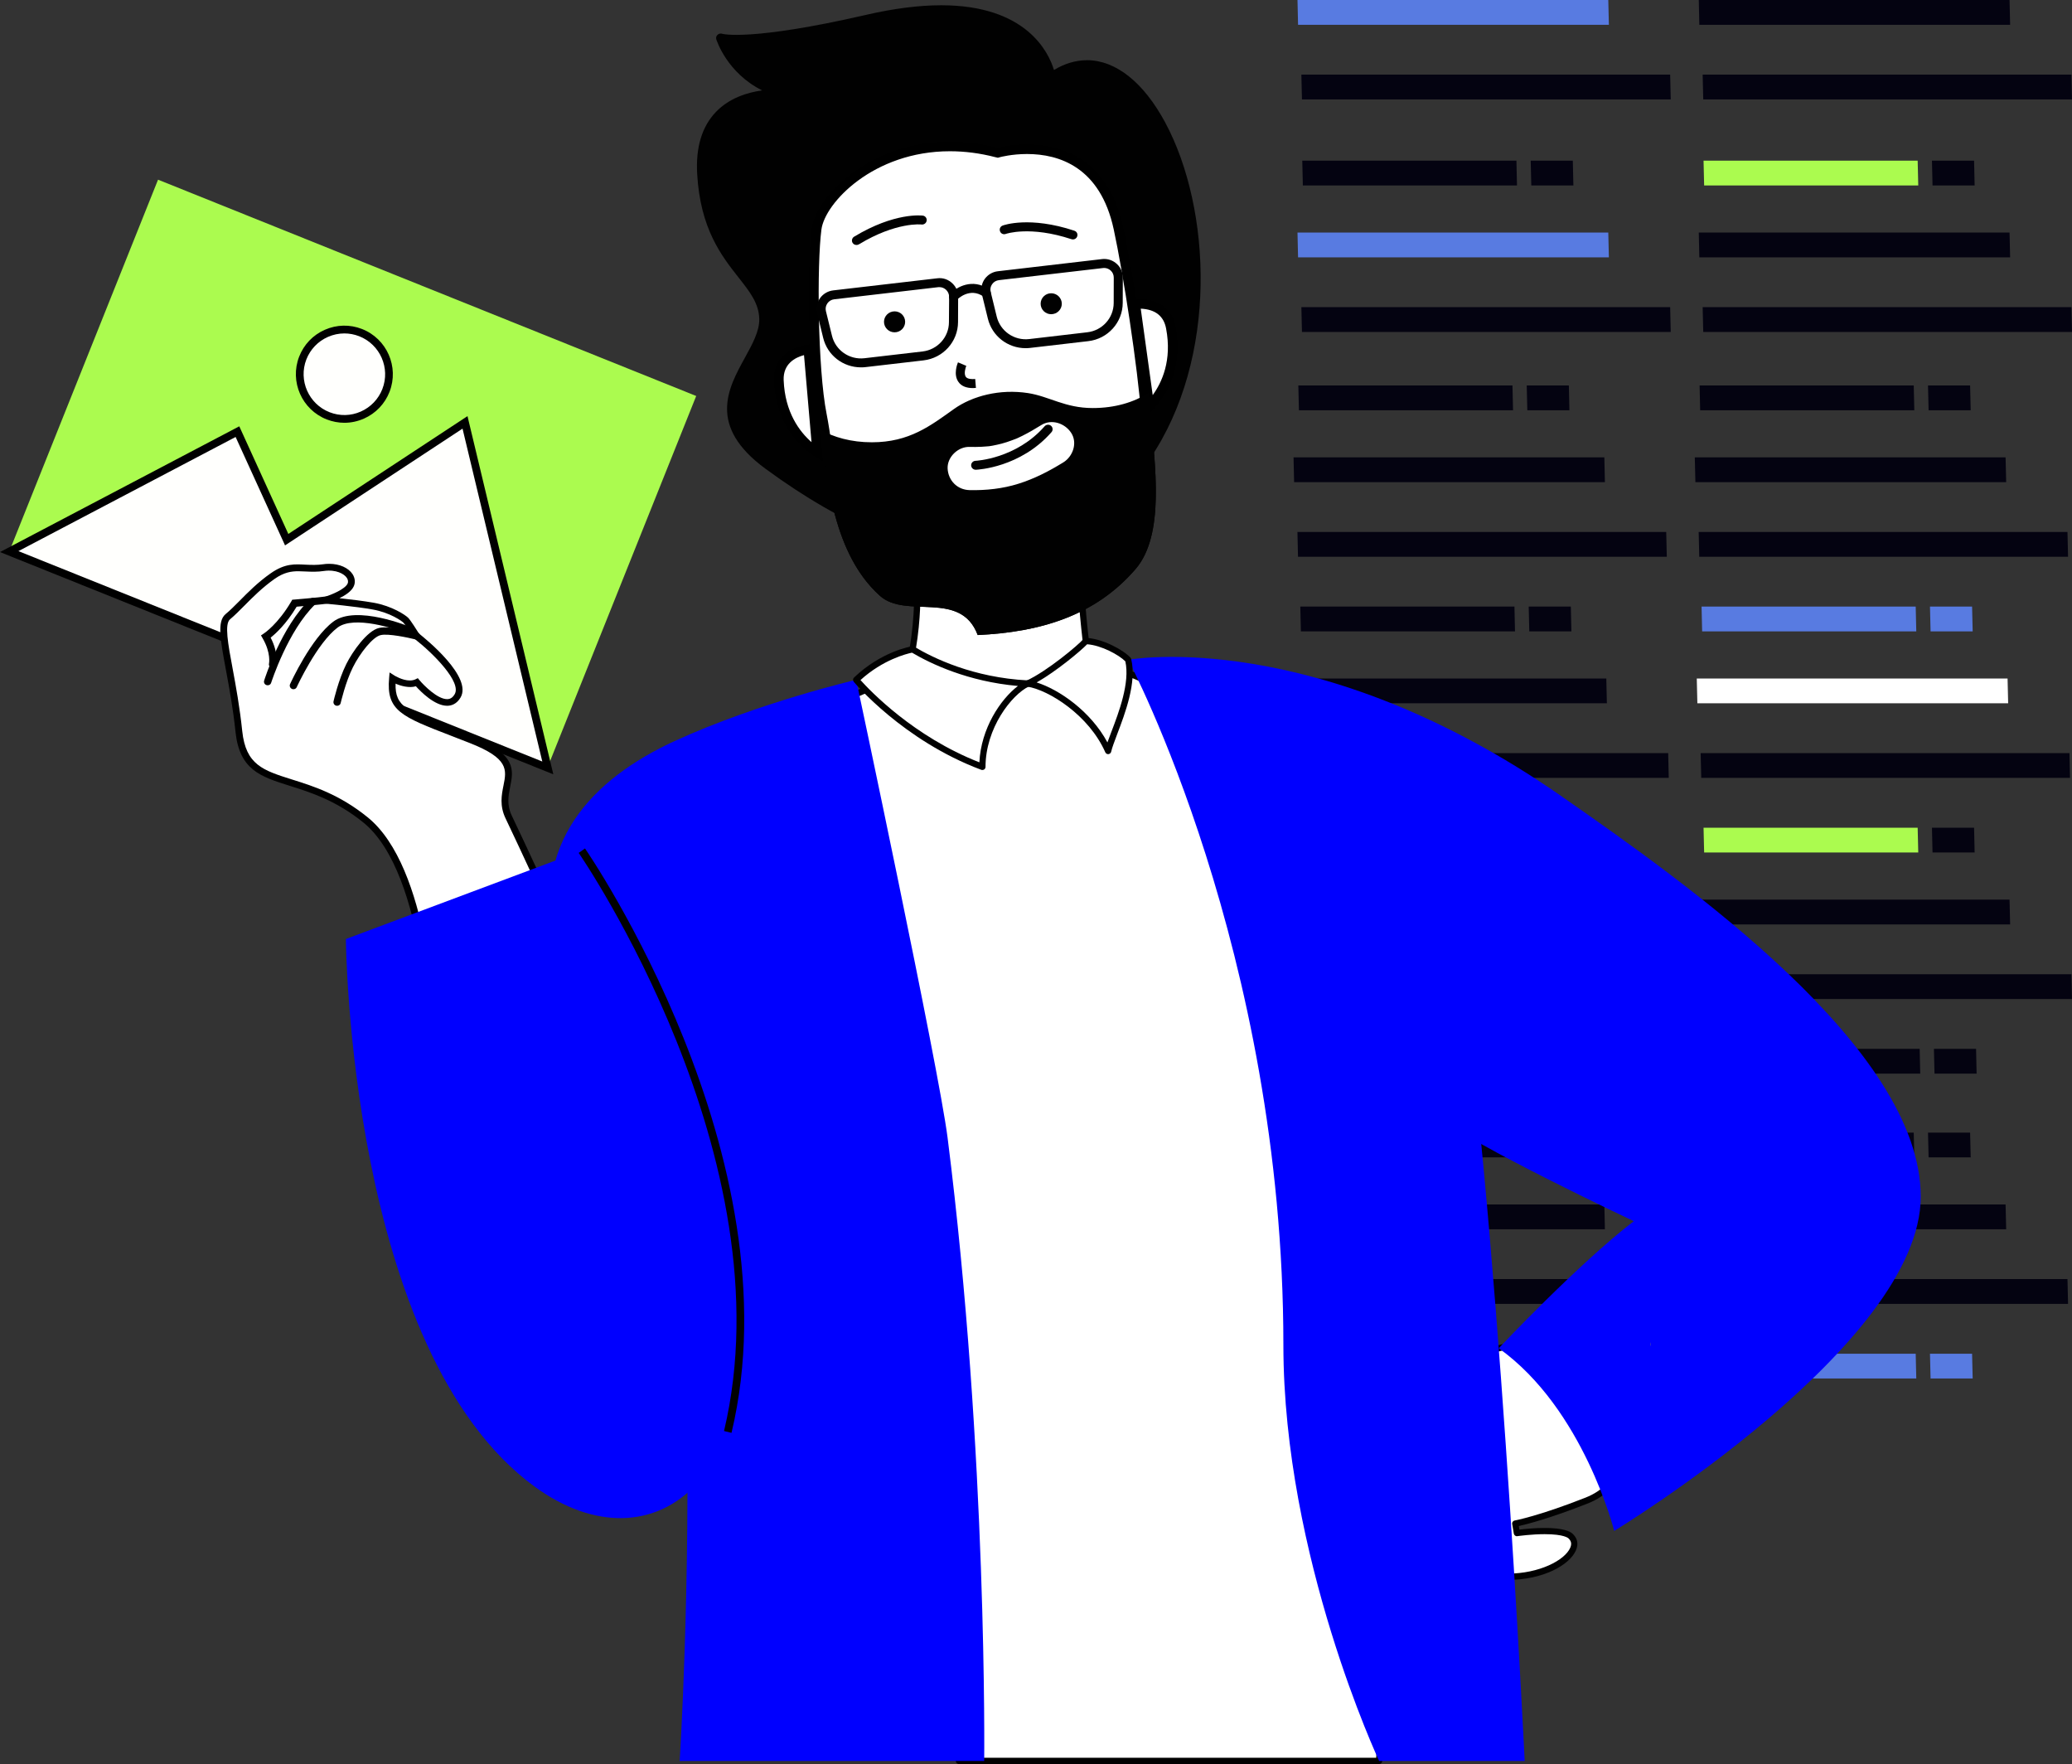 <?xml version="1.0" encoding="UTF-8"?>
<svg id="Capa_2" data-name="Capa 2" xmlns="http://www.w3.org/2000/svg" viewBox="0 0 1016.17 865">
  <rect x="0" y="0" width="1016.17" height="865" fill="#333333" stroke="none"/>
  <defs>
    <style>
      .cls-1 {
        fill: #fff;
      }

      .cls-2 {
        fill: #abfb4f;
      }

      .cls-3 {
        fill: blue;
      }

      .cls-4 {
        fill: #587be1;
      }

      .cls-5 {
        fill: #040311;
      }

      .cls-6 {
        fill: #010101;
      }

      .cls-7 {
        fill: #fffffd;
      }
    </style>
  </defs>
  <g id="Capa_1-2" data-name="Capa 1">
    <g>
      <g>
        <polygon class="cls-5" points="743 675.94 742.73 663.78 637.71 663.78 637.99 675.94 743 675.94"/>
        <polygon class="cls-5" points="817.45 639.35 817.16 627.19 636.3 627.19 636.58 639.35 817.45 639.35"/>
        <polygon class="cls-5" points="787.09 602.77 786.82 590.61 634.39 590.61 634.67 602.77 787.09 602.77"/>
        <polygon class="cls-5" points="770.67 675.94 770.38 663.78 749.72 663.78 750.01 675.94 770.67 675.94"/>
        <polygon class="cls-4" points="939.8 675.94 939.52 663.78 834.5 663.78 834.78 675.94 939.8 675.94"/>
        <polygon class="cls-5" points="1014.24 639.35 1013.95 627.19 833.08 627.19 833.37 639.35 1014.24 639.35"/>
        <polygon class="cls-5" points="983.89 602.77 983.6 590.61 831.18 590.61 831.47 602.77 983.89 602.77"/>
        <polygon class="cls-4" points="967.46 675.94 967.17 663.78 946.52 663.78 946.81 675.94 967.46 675.94"/>
        <polygon class="cls-5" points="742.04 567.52 741.76 555.36 636.74 555.36 637.03 567.52 742.04 567.52"/>
        <polygon class="cls-5" points="769.69 567.52 769.42 555.36 748.75 555.36 749.04 567.52 769.69 567.52"/>
        <polygon class="cls-5" points="938.84 567.52 938.55 555.36 833.54 555.36 833.81 567.52 938.84 567.52"/>
        <polygon class="cls-5" points="966.49 567.52 966.2 555.36 945.55 555.36 945.84 567.52 966.49 567.52"/>
        <polygon class="cls-5" points="744.95 526.45 744.66 514.29 639.65 514.29 639.93 526.45 744.95 526.45"/>
        <polygon class="cls-5" points="819.38 489.87 819.1 477.71 638.23 477.71 638.52 489.87 819.38 489.87"/>
        <polygon class="cls-4" points="789.04 453.28 788.75 441.12 636.33 441.12 636.61 453.28 789.04 453.28"/>
        <polygon class="cls-5" points="772.6 526.45 772.32 514.29 751.67 514.29 751.95 526.45 772.6 526.45"/>
        <polygon class="cls-5" points="941.74 526.45 941.46 514.29 836.44 514.29 836.73 526.45 941.74 526.45"/>
        <polygon class="cls-5" points="1016.17 489.87 1015.9 477.71 835.03 477.71 835.32 489.87 1016.17 489.87"/>
        <polygon class="cls-5" points="985.83 453.28 985.54 441.12 833.13 441.12 833.4 453.28 985.83 453.28"/>
        <polygon class="cls-5" points="969.39 526.45 969.12 514.29 948.45 514.29 948.74 526.45 969.39 526.45"/>
        <polygon class="cls-5" points="743.98 418.02 743.7 405.87 638.67 405.87 638.96 418.02 743.98 418.02"/>
        <polygon class="cls-5" points="818.41 381.44 818.13 369.28 637.26 369.28 637.55 381.44 818.41 381.44"/>
        <polygon class="cls-5" points="788.06 344.86 787.78 332.7 635.36 332.7 635.65 344.86 788.06 344.86"/>
        <polygon class="cls-5" points="771.64 418.02 771.35 405.87 750.7 405.87 750.99 418.02 771.64 418.02"/>
        <polygon class="cls-2" points="940.77 418.02 940.48 405.87 835.47 405.87 835.76 418.02 940.77 418.02"/>
        <polygon class="cls-5" points="1015.2 381.44 1014.93 369.28 834.05 369.28 834.34 381.44 1015.2 381.44"/>
        <polygon class="cls-1" points="984.86 344.86 984.57 332.7 832.15 332.7 832.44 344.86 984.86 344.86"/>
        <polygon class="cls-5" points="968.42 418.02 968.15 405.87 947.49 405.87 947.77 418.02 968.42 418.02"/>
        <polygon class="cls-5" points="743 309.6 742.73 297.44 637.71 297.44 637.99 309.6 743 309.6"/>
        <polygon class="cls-5" points="817.45 273.01 817.16 260.85 636.3 260.85 636.58 273.01 817.45 273.01"/>
        <polygon class="cls-5" points="787.09 236.43 786.82 224.27 634.39 224.27 634.67 236.43 787.09 236.43"/>
        <polygon class="cls-5" points="770.67 309.6 770.38 297.44 749.72 297.44 750.01 309.6 770.67 309.6"/>
        <polygon class="cls-4" points="939.8 309.6 939.52 297.44 834.5 297.44 834.78 309.6 939.8 309.6"/>
        <polygon class="cls-5" points="1014.24 273.01 1013.95 260.85 833.08 260.85 833.37 273.01 1014.24 273.01"/>
        <polygon class="cls-5" points="983.89 236.43 983.6 224.27 831.18 224.27 831.47 236.43 983.89 236.43"/>
        <polygon class="cls-4" points="967.46 309.6 967.17 297.44 946.52 297.44 946.81 309.6 967.46 309.6"/>
        <polygon class="cls-5" points="742.04 201.17 741.76 189.01 636.74 189.01 637.03 201.17 742.04 201.17"/>
        <polygon class="cls-5" points="769.69 201.17 769.42 189.01 748.75 189.01 749.04 201.17 769.69 201.17"/>
        <polygon class="cls-5" points="938.84 201.17 938.55 189.01 833.54 189.01 833.81 201.17 938.84 201.17"/>
        <polygon class="cls-5" points="966.49 201.17 966.2 189.01 945.55 189.01 945.84 201.17 966.49 201.17"/>
        <polygon class="cls-5" points="819.38 48.75 819.1 36.59 638.23 36.59 638.52 48.75 819.38 48.75"/>
        <polygon class="cls-4" points="789.04 12.17 788.75 0 636.33 0 636.61 12.17 789.04 12.17"/>
        <polygon class="cls-5" points="1016.17 48.75 1015.9 36.59 835.03 36.59 835.32 48.75 1016.17 48.75"/>
        <polygon class="cls-5" points="985.83 12.17 985.54 0 833.13 0 833.4 12.17 985.83 12.17"/>
        <polygon class="cls-5" points="819.38 162.78 819.1 150.62 638.23 150.62 638.52 162.78 819.38 162.78"/>
        <polygon class="cls-4" points="789.04 126.2 788.75 114.04 636.33 114.04 636.61 126.2 789.04 126.2"/>
        <polygon class="cls-5" points="1016.17 162.78 1015.9 150.62 835.03 150.62 835.32 162.78 1016.17 162.78"/>
        <polygon class="cls-5" points="985.83 126.2 985.54 114.04 833.13 114.04 833.4 126.2 985.83 126.2"/>
        <polygon class="cls-5" points="743.98 90.94 743.7 78.78 638.67 78.78 638.96 90.94 743.98 90.94"/>
        <polygon class="cls-5" points="771.64 90.94 771.35 78.78 750.7 78.78 750.99 90.94 771.64 90.94"/>
        <polygon class="cls-2" points="940.77 90.94 940.48 78.78 835.47 78.78 835.76 90.94 940.77 90.94"/>
        <polygon class="cls-5" points="968.42 90.94 968.15 78.78 947.49 78.78 947.77 90.94 968.42 90.94"/>
      </g>
      <g>
        <polygon class="cls-2" points="341.44 194.17 268.47 376.46 4.55 270.4 77.51 88.1 341.44 194.17"/>
        <g>
          <polygon class="cls-7" points="140.6 264.63 228.06 207.11 268.67 376.54 4.52 270.47 116.45 211.66 140.6 264.63"/>
          <path d="M271.38,379.68l-3.42-1.37L0,270.7l117.35-61.66,24.06,52.78,87.87-57.78.62,2.63,41.47,173.01ZM9.03,270.24l256.93,103.17-39.12-163.23-87.05,57.25-24.24-53.16-106.52,55.97Z"/>
        </g>
        <g>
          <path class="cls-7" d="M176.83,163.09c11.25,4.38,16.85,17.05,12.47,28.33-4.38,11.27-17.05,16.87-28.32,12.49-11.28-4.39-16.87-17.06-12.5-28.33,4.38-11.28,17.08-16.87,28.35-12.49Z"/>
          <path d="M168.9,207.31c-2.9,0-5.83-.55-8.61-1.63-12.23-4.75-18.32-18.57-13.58-30.79,2.3-5.93,6.77-10.61,12.59-13.18,5.83-2.56,12.29-2.71,18.2-.4h0c12.23,4.76,18.29,18.57,13.55,30.79-2.3,5.93-6.77,10.6-12.58,13.17-3.07,1.35-6.33,2.04-9.58,2.04ZM168.89,163.49c-2.74,0-5.47.57-8.06,1.71-4.88,2.15-8.64,6.08-10.59,11.06-3.97,10.27,1.16,21.88,11.42,25.88,4.97,1.94,10.42,1.83,15.29-.34,4.88-2.16,8.64-6.09,10.58-11.06,3.99-10.27-1.13-21.88-11.39-25.88h0c-2.36-.91-4.8-1.37-7.25-1.37Z"/>
        </g>
      </g>
      <g>
        <g>
          <path class="cls-6" d="M533.05,29.53c-5.44,0-10.87,1.6-16.15,4.79-2.62-8.72-13.57-31.74-55.27-31.74-10.89,0-23.25,1.57-36.79,4.69-56.99,13.1-70.52,9.32-70.6,9.31-.79-.29-1.7-.1-2.31.46-.64.57-.88,1.41-.64,2.23.27.79,5.32,16.45,22.48,25.06-7.19.99-16.09,3.69-22.72,10.62-6.8,7.13-9.9,17.36-9.13,30.39,1.54,26.86,11.92,40.1,20.29,50.73,5.58,7.08,9.99,12.7,10.16,20.39.11,5.91-3.36,12.25-7.08,19-8.2,14.9-18.42,33.44,10.1,54.37,38.71,28.43,74.42,42.84,106.14,42.84s60.8-16.01,82.32-47.58c33.68-49.41,30.34-122.68,7.63-164.98-10.59-19.73-24.24-30.6-38.43-30.6Z"/>
          <g>
            <path class="cls-1" d="M558.25,148.97c-.55,0-1.06.02-1.52.05l6.96,50.25c5.13-5.34,14.39-18.18,10.53-38.59-1.81-9.68-9.69-11.71-15.97-11.71Z"/>
            <path d="M558.24,146.62c-2.48,0-4.18.33-4.18.33l7.89,57.09s20.15-14.48,14.62-43.82c-2.22-11.82-12.44-13.6-18.33-13.6ZM565.32,193.73l-5.87-42.38c7.12.33,11.3,3.6,12.44,9.76,2.96,15.57-2.04,26.37-6.57,32.63Z"/>
          </g>
          <g>
            <path class="cls-1" d="M558.68,332.26c-10.01-4.69-28.5-7.38-50.72-7.38-33.53,0-67.71,6.11-89.15,15.89-38.08,17.41-31.8,52.22-18.4,107.61,4.2,17.36,13.41,37.43,24.06,60.64,21.03,45.72,47.19,102.64,48.67,170.67,1.81,83.25-1.51,159.65-2.84,183.78h206.07c2.11-40.27,4.14-321.36-67.86-467.65-15.16-30.77-35.62-56.89-49.82-63.56Z"/>
            <path class="cls-6" d="M559.32,330.87c-10.17-4.78-28.89-7.54-51.36-7.54-33.76,0-68.16,6.14-89.77,16.04-39.18,17.91-32.87,53.21-19.3,109.35,4.24,17.5,13.46,37.56,24.2,60.95,20.97,45.6,47.05,102.33,48.51,170.03,2.02,92.34-2.34,174.58-2.84,183.67-.02.41.12.82.44,1.13.27.31.68.49,1.09.49h206.07c.82,0,1.49-.65,1.54-1.47,3.09-59.24.71-328.77-68.03-468.4-15.3-31.06-36.09-57.48-50.55-64.25ZM674.93,861.91h-203.02c.79-14.74,4.68-93.89,2.75-182.27-1.49-68.32-27.71-125.38-48.85-171.4-10.6-23.09-19.76-43.03-23.92-60.22-13.22-54.61-19.42-88.94,17.56-105.85,21.25-9.73,55.18-15.74,88.5-15.74,22.04,0,40.27,2.64,50.07,7.22,13.87,6.52,34.05,32.35,49.09,62.84,67.91,137.92,70.75,403.51,67.82,465.42Z"/>
          </g>
          <g>
            <path class="cls-1" d="M381.96,186.48c.79,20.98,12.66,31.39,18.85,35.43l-4.37-50.61c-4.68.72-14.92,3.63-14.48,15.18Z"/>
            <path d="M379.6,186.56c1.11,29.82,23.97,39.55,23.97,39.55l-4.97-57.42s-19.68.75-19,17.87ZM384.33,186.39c-.3-8,5.6-11.09,9.98-12.26l3.68,42.67c-5.83-5.1-13.05-14.59-13.66-30.41Z"/>
          </g>
          <g>
            <path class="cls-1" d="M530.09,277.73l-80.3,10.12c.21,5.44.21,20.18-3.53,37.41,7.24,2.37,32.68,10.26,51.43,10.26,1.96,0,3.83-.08,5.61-.27,10.87-1.16,20.73-5.74,30.07-14.04-.76-5.81-3.79-30.18-3.29-43.47Z"/>
            <path class="cls-6" d="M531.62,277.8c0-.45-.17-.9-.5-1.19-.32-.31-.79-.43-1.23-.4l-80.28,10.12c-.78.11-1.37.78-1.34,1.57.15,4.21.33,19.29-3.53,37.03-.17.78.27,1.55,1.02,1.79,7.41,2.43,33.06,10.33,51.94,10.33,1.99,0,3.94-.11,5.78-.28,11.22-1.19,21.32-5.89,30.9-14.43.4-.33.58-.83.5-1.35-.64-4.88-3.76-29.91-3.25-43.2ZM531.73,320.58c-8.9,7.74-18.24,12.03-28.58,13.12-17.54,1.7-45.52-6.42-55.12-9.48,3.33-15.89,3.44-29.53,3.35-35.01l77.12-9.73c-.18,12.93,2.28,33.67,3.22,41.1Z"/>
          </g>
          <g>
            <path class="cls-1" d="M562.08,204.03c-1.78-24.5-8.88-70.44-13.56-92.11-6.95-32.03-28.2-38.75-44.83-38.75-7.86,0-13.66,1.58-13.7,1.6l-.62.17-.62-.15c-7.7-1.97-15.39-2.98-22.86-2.98-38.89,0-63.6,26.74-65.37,40.45-2.3,17.24-1.86,68.77,2.56,91.14.94,4.75,1.73,10.09,2.57,15.86,3.47,23.84,7.82,53.49,27.47,71.11,4.76,4.27,11.91,4.55,19.47,4.83,10.66.37,22.72.82,28.5,13.76,33.58-1.85,57.09-11.85,73.99-31.41,12.15-14.08,9.75-41.63,7.85-63.77-.32-3.41-.59-6.67-.82-9.75Z"/>
            <path d="M550.85,111.42c-7.5-34.61-31.47-40.61-47.16-40.61-8.35,0-14.36,1.71-14.36,1.71-8.26-2.11-16.08-3.06-23.45-3.06-39.88,0-65.76,27.34-67.75,42.51-2.36,17.98-1.83,69.47,2.63,91.89,4.79,24.28,5.6,65.71,30.77,88.28,12.94,11.63,39.59-3.07,47.97,19.25,30.52-1.43,57.52-9.32,77.36-32.3,14.74-17.05,9.32-51.55,7.62-75.23-1.72-23.69-8.69-69.62-13.63-92.44ZM553.25,276.03c-16.17,18.73-38.71,28.46-70.72,30.48-6.6-12.81-19.44-13.29-29.88-13.66-7.12-.27-13.85-.52-17.98-4.22-19-17.05-23.27-46.26-26.71-69.71-.8-5.74-1.63-11.16-2.57-15.97-4.4-22.15-4.79-73.28-2.54-90.4,1.69-13.03,25.49-38.39,63.02-38.39,7.27,0,14.75.95,22.26,2.9l1.25.29,1.22-.33c.08-.01,5.58-1.5,13.08-1.5,15.76,0,35.92,6.39,42.51,36.88,4.68,21.65,11.77,67.4,13.55,91.8.21,3.08.49,6.36.79,9.76,1.89,21.7,4.24,48.74-7.28,62.07Z"/>
          </g>
          <path class="cls-6" d="M563.35,192.68c-7.39,4.61-16.52,7.4-27.5,7.4-13.53,0-21.22-5.7-31.65-7.33-13.9-2.14-27.36,1.4-36.39,7.83-11.44,8.15-21.83,16.29-40.21,16.29-10.1,0-18.64-2.4-25.7-6.34,3.95,24.63,6.65,60.99,29.63,81.61,12.94,11.63,39.59-3.07,47.97,19.25,30.52-1.43,57.52-9.32,77.38-32.3,14.72-17.05,9.31-51.55,7.6-75.23-.23-3.06-.62-6.88-1.13-11.18ZM521.51,226.7c-6.93,4.3-14.2,8.05-22.02,10.49-7.7,2.44-16,3.32-24.03,3.13-6.01-.15-10.43-4.74-10.72-10.59-.24-5.63,5.11-10.74,10.72-10.6,1.93.05,3.86.05,5.83-.05.85-.03,1.72-.08,2.58-.18.21-.01.82-.08,1.29-.11.56-.09,1.26-.21,1.51-.24.81-.18,1.61-.33,2.42-.5,1.6-.36,3.16-.77,4.71-1.28,1.54-.48,3.03-1.1,4.5-1.63.24-.11.49-.21.73-.31.73-.34,1.51-.72,2.3-1.1,3.21-1.6,6.3-3.4,9.35-5.31,5.08-3.14,11.59-.88,14.65,3.81,3.21,4.9.9,11.55-3.82,14.48Z"/>
          <path class="cls-6" d="M512.32,209.01c-14.02,16-33.7,16.94-33.91,16.94-1.2.05-2.19,1.07-2.13,2.28.06,1.19,1.06,2.11,2.25,2.11h.06c.88-.04,21.83-1.03,37.11-18.45.8-.91.68-2.33-.23-3.1-.93-.8-2.33-.69-3.15.22Z"/>
          <g>
            <path class="cls-6" d="M459.64,136.46l-51.02,5.93c-2.61.31-4.97,1.71-6.46,3.82-1.51,2.14-2.01,4.81-1.4,7.35l2.95,12.11c2.08,8.53,9.72,14.46,18.55,14.46.76,0,1.52-.03,2.25-.12l28.47-3.31c9.58-1.14,16.82-9.17,16.87-18.74l.05-12.43c0-2.45-.94-4.74-2.69-6.46-1.98-1.98-4.68-2.97-7.56-2.61ZM465.39,157.97c0,7.32-5.58,13.51-12.93,14.37l-28.49,3.31c-7.4.88-14.22-3.91-15.94-11.01l-2.98-12.11c-.33-1.32-.04-2.67.73-3.79.79-1.13,1.98-1.83,3.33-1.98l51.04-5.95c.18-.02.36-.02.56-.02,1.25,0,2.43.49,3.35,1.38.9.9,1.42,2.08,1.42,3.36l-.09,12.43Z"/>
            <path class="cls-6" d="M540.41,127.05l-51.01,5.95c-2.61.29-4.96,1.69-6.48,3.82-1.51,2.14-1.98,4.83-1.4,7.35l2.96,12.08c2.08,8.53,9.7,14.48,18.55,14.48.74,0,1.52-.05,2.25-.14l28.44-3.31c9.61-1.1,16.85-9.16,16.9-18.72l.05-12.45c0-2.43-.94-4.74-2.68-6.45-2.01-2-4.76-2.96-7.59-2.62ZM546.19,148.56c-.02,7.36-5.6,13.53-12.96,14.37l-28.47,3.33c-7.44.87-14.23-3.95-15.94-11.02l-2.96-12.12c-.33-1.31-.09-2.67.71-3.77.77-1.14,1.99-1.82,3.35-1.98l50.99-5.93c.2-.05.38-.05.58-.05,1.26,0,2.43.49,3.36,1.39.9.9,1.37,2.07,1.37,3.35l-.03,12.43Z"/>
            <path class="cls-6" d="M466.03,144.02c-.81.9-.78,2.28.1,3.11.43.4.99.58,1.55.58s1.16-.22,1.58-.67c.27-.27,6.28-6.41,13.14-1.58,1.02.68,2.39.46,3.1-.52.71-1,.47-2.36-.52-3.09-8.09-5.62-15.92-1.03-18.96,2.17Z"/>
          </g>
          <path class="cls-6" d="M526.91,113.13c-22.02-7.28-34.66-2.73-35.18-2.53-1.16.43-1.72,1.69-1.28,2.81.38,1.14,1.67,1.73,2.83,1.29.11-.04,11.83-4.14,32.23,2.6.24.07.47.11.68.11.93,0,1.81-.57,2.1-1.48.41-1.17-.21-2.42-1.39-2.79Z"/>
          <path class="cls-6" d="M452.57,105.73c-.58-.08-13.9-1.65-33.69,10.33-1.03.65-1.38,2-.74,3.03.41.68,1.14,1.03,1.89,1.03.41,0,.8-.08,1.17-.29,18.33-11.12,30.67-9.78,30.8-9.74,1.14.14,2.31-.69,2.46-1.92.17-1.19-.68-2.29-1.89-2.45Z"/>
          <path class="cls-6" d="M438.74,152.67c-2.86,0-5.2,2.3-5.2,5.14s2.34,5.14,5.2,5.14,5.17-2.3,5.17-5.14-2.31-5.14-5.17-5.14Z"/>
          <path class="cls-6" d="M515.53,143.8c-2.86,0-5.17,2.31-5.17,5.14s2.31,5.13,5.17,5.13,5.21-2.29,5.21-5.13-2.34-5.14-5.21-5.14Z"/>
          <path class="cls-3" d="M419.9,333.34s-47.62,11.09-88.71,29.88c-41.09,18.79-71.21,50.65-58.83,101.85,12.67,52.37,62.08,110.09,64.28,211.78,2.21,101.68-3.32,186.61-3.32,186.61h149.36s1.68-150.65-17.96-305.62c-4.38-34.46-44.83-224.51-44.83-224.51Z"/>
          <g>
            <path class="cls-1" d="M748.58,659.57c-.44-.02-.88-.02-1.32-.02-27.51,0-59.02,25.41-65.5,46.2-2.57,8.17,1.95,21.96,11.76,35.96,10.52,14.99,27.72,30.51,42.44,31.34,1.19.08,2.33.11,3.47.11,16.38,0,29.17-6.91,32.06-13.6,1.03-2.4.68-4.41-1.06-6.22-.76-.79-3.5-2.59-12.91-2.59-6.84,0-13.53.98-13.58.98l-.8-4.64c.12-.02,12.46-2.38,35.07-11.32,19.15-7.59,17.17-24.74,16.58-28.24l-46.19-47.96Z"/>
            <path class="cls-6" d="M795.88,706.47l-46.2-47.96c-.59-.62-1.55-.49-2.42-.49-28.14,0-60.35,26-66.98,47.29-2.69,8.6,1.89,22.9,11.98,37.28,10.72,15.31,28.36,31.15,43.6,32,1.23.07,2.4.11,3.56.11,17.69,0,30.45-7.48,33.47-14.52,1.28-2.98.81-5.66-1.39-7.89-1.31-1.4-4.81-3.07-14.01-3.07-5,0-9.84.5-12.33.81l-.29-1.74c3.99-.9,15.5-3.83,33.88-11.1,20.18-7.99,18.13-26.33,17.5-29.92-.04-.31-.18-.59-.39-.81ZM777.63,734.33c-22.58,8.94-34.63,11.22-34.7,11.22-.4.05-.79.28-1.03.62-.26.33-.37.76-.27,1.17l.79,4.65c.15.81.93,1.43,1.75,1.25.7-.09,7.01-.97,13.35-.97,9.54,0,11.59,1.89,11.8,2.14,1.34,1.34,1.55,2.71.76,4.53-2.63,6.08-15.09,12.67-30.64,12.67-1.09,0-2.21-.03-3.38-.1-14.2-.8-30.96-15.98-41.26-30.69-9.56-13.63-13.99-26.89-11.54-34.61,6.33-20.3,37.11-45.12,64.01-45.12h.65l45.43,47.15c.73,4.97,1.26,19.36-15.71,26.08Z"/>
          </g>
          <path class="cls-3" d="M766.09,390.63c-120.77-84.11-212.8-67.11-212.8-67.11l152.6,224.28c14.27,12.79,95.36,50.99,95.36,50.99-27.77,21.4-66.22,62.31-66.22,62.31,41.63,29.7,56.62,89.57,56.62,89.57,0,0,150.33-91.11,150.33-163.92s-115.23-153.86-175.9-196.11Z"/>
          <path class="cls-3" d="M553.29,323.51s76.12,143.02,76.12,336.04c0,103.83,46.95,203.91,46.95,203.91h71.39s-13.31-276.79-34.42-411.55l-160.04-128.4Z"/>
          <path class="cls-6" d="M473.66,184.77c-1.08-1.51-.1-4.62.24-5.38l-4.08-1.72c-.26.59-2.43,5.96.26,9.65,1.38,1.97,3.79,2.97,7.03,2.97.48,0,1-.03,1.51-.08l-.35-4.38c-1.64.14-3.77.08-4.61-1.05Z"/>
          <g>
            <g>
              <g>
                <path class="cls-1" d="M230.97,362.75c-32-12.59-39.97-13.74-38.48-30.19,0,0,6.89,4.43,11.97,1.98,0,0,13.98,16.68,19.94,6.71,5.61-9.33-20.2-29.47-20.2-29.47,0,0-3.98-6.44-5.18-7.67-1.22-1.22-7.39-5.38-15.95-6.93-8.59-1.53-23.56-2.9-23.56-2.9,0,0,10.45-3.1,12.44-7.41,2.05-4.32-3.88-9.95-13.4-8.53-9.47,1.43-15.27-2.6-24.91,4.19-9.63,6.8-16.16,15.1-21.88,19.85-5.74,4.75,2.17,25.58,5.41,56.26,3.21,30.68,29.88,17.29,62.08,43.37,32.21,26.12,33.22,113.42,33.22,113.42,0,0,46.35-1.59,61.67-61.84,0,0-16.99-37.05-24.67-53.05-7.7-16.01,13.58-25.23-18.49-37.8Z"/>
                <path d="M250.95,399.85c-2.51-5.28-1.61-9.76-.74-14.09,1.64-8.22,3.19-15.99-18.63-24.56-3.24-1.26-6.24-2.43-9-3.5-22.94-8.84-28.91-11.14-28.58-22.49,2.51,1.14,6.75,2.28,9.96,1.29,2.37,2.64,9.2,9.57,15.32,9.57,1.9,0,4.59-.69,6.55-3.98,6.04-10.03-16.71-28.55-20.36-31.43-.96-1.51-4.08-6.5-5.26-7.7-1.39-1.41-7.94-5.79-16.87-7.4-4.9-.87-11.77-1.69-16.87-2.24,2.89-1.41,5.89-3.38,6.99-5.76.9-1.89.68-4.08-.53-6-2.04-3.13-6.42-5.09-11.44-5.09-1.02,0-2.07.05-3.16.23-2.62.39-5.6.33-8.35.19-5.16-.24-10.08-.81-17.31,4.29-6.19,4.35-11.01,9.22-15.27,13.54-2.4,2.4-4.65,4.68-6.75,6.39-4.29,3.57-2.6,12.57.17,27.5,1.54,8.3,3.47,18.62,4.67,30.19,1.96,18.78,12.33,22.03,26.7,26.55,10.07,3.17,22.61,7.12,36,17.95,31.25,25.32,32.58,111.28,32.58,112.15l.02,1.69,1.7-.05c.49-.02,47.8-2.33,63.25-63.06l.14-.55-.24-.53c-.17-.37-17.07-37.24-24.68-53.08ZM214.09,513.65c-.33-12.9-3.5-88.38-33.78-112.9-13.87-11.25-26.75-15.29-37.12-18.54-14.11-4.45-22.64-7.12-24.39-23.73-1.22-11.72-3.13-22.12-4.68-30.46-2.3-12.31-4.11-22.03-1.29-24.36,2.19-1.82,4.5-4.15,6.95-6.61,4.17-4.21,8.91-8.97,14.84-13.16,4.74-3.35,8.43-3.79,11.72-3.79,1.16,0,2.31.05,3.48.12,2.95.16,6.19.21,8.99-.24,6.01-.87,10.05,1.44,11.3,3.39.44.67.85,1.73.35,2.83-1.25,2.65-7.68,5.41-11.43,6.53l-8.18,2.45,8.53.78c.14.02,15,1.38,23.39,2.9,8.65,1.54,14.37,5.72,15.07,6.45.73.74,3.33,4.75,4.94,7.36l.39.45c9.54,7.44,23.35,21.44,19.8,27.32-.96,1.62-2.13,2.38-3.7,2.38-4.72,0-11.36-6.71-13.54-9.29l-.82-1-1.19.59c-.79.37-1.7.55-2.72.55-3.7,0-7.56-2.43-7.6-2.46l-2.33-1.48-.23,2.72c-1.46,16.01,5.95,18.9,30.51,28.37,2.75,1.07,5.75,2.23,9.02,3.51,19.22,7.53,18.11,13.12,16.56,20.82-.93,4.64-1.98,9.9,1.02,16.15,7.09,14.78,22.31,47.93,24.41,52.51-13.46,52.01-49.87,58.95-58.28,59.87Z"/>
              </g>
              <path d="M160.52,292.38c-4.69.67-16.17,1.6-16.26,1.62l-.94.07-.45.81c-6.59,11.24-13.38,15.71-13.46,15.74l-1.42.95.84,1.45c4.17,7.22,3.1,12.3,3.1,12.35-.24.94.38,1.91,1.34,2.14.33.07.67.05.96-.04.59-.19,1.05-.65,1.19-1.28.06-.24,1.36-5.72-2.69-13.54,2.4-1.89,7.59-6.57,12.76-15.16,2.86-.24,11.51-.98,15.57-1.59.96-.14,1.67-1.03,1.51-2.01-.14-.98-1.05-1.63-2.04-1.5Z"/>
              <path d="M204.63,310.07c-1.37-.35-13.57-3.36-18.72-2.16-5.84,1.35-13.03,11.59-16.07,17.69-3.85,7.74-6.18,17.88-6.27,18.3-.21.98.39,1.93,1.38,2.14.32.07.64.05.93-.05.59-.17,1.09-.65,1.2-1.29.05-.11,2.31-10.15,5.99-17.5,3.42-6.9,9.81-15,13.67-15.79,3.64-.86,13.51,1.25,17,2.12.96.24,1.96-.34,2.21-1.29.23-.97-.33-1.91-1.32-2.15Z"/>
              <path d="M152.16,293.69c-14.16,13.6-22.28,38.95-22.61,40.03-.3.93.21,1.95,1.19,2.22.37.12.71.11,1.08,0,.58-.17.99-.58,1.17-1.17.09-.24,8.21-25.57,21.67-38.51.71-.69.73-1.83.06-2.53-.71-.71-1.87-.71-2.55-.04Z"/>
              <path d="M163.43,304.84c-10.84,8.12-20.76,29.69-21.17,30.61-.39.88,0,1.95.91,2.34.41.21.88.21,1.29.09.47-.16.88-.5,1.09-.98.09-.23,9.95-21.64,20.06-29.22,8-5.96,28.03.41,35.08,3.38.91.39,1.96-.03,2.34-.93.42-.91,0-1.95-.91-2.34-1.13-.47-27.38-11.47-38.71-2.95Z"/>
            </g>
            <path class="cls-3" d="M285.35,417.12l-115.71,43.32s1.29,202.04,92.66,268.59c57.79,42.12,122-2.21,98.58-134.4-9.29-52.41-75.54-177.51-75.54-177.51Z"/>
          </g>
          <g>
            <path class="cls-1" d="M419.9,333.34s23.42,28.32,61.9,42.68c0-19.2,12.73-36.3,22.25-40.87-25.78-1.32-45.67-10.27-56.48-16.74,0,0-14.45,2.27-27.66,14.93Z"/>
            <path class="cls-6" d="M448.36,317.08c-.3-.17-.68-.26-1.03-.19-.62.09-15.06,2.49-28.5,15.35-.58.56-.62,1.47-.11,2.09.23.29,24.14,28.8,62.55,43.15.18.07.37.08.53.08.32,0,.62-.08.88-.27.41-.27.65-.76.65-1.26,0-18.82,12.64-35.3,21.37-39.49.64-.31.99-1,.84-1.69-.14-.69-.71-1.19-1.43-1.22-26.83-1.38-46.45-10.95-55.75-16.54ZM480.32,373.81c-32.26-12.62-53.65-35.15-58.31-40.35,11.01-10.01,22.67-12.9,25.26-13.43,9.17,5.41,27.36,14.16,51.95,16.33-8.58,6.56-18.11,20.83-18.9,37.46Z"/>
          </g>
          <g>
            <path class="cls-1" d="M532.52,314.33c-2.51,3-18.29,16.19-28.47,20.82,11.41,1.79,31.28,14.59,39.42,33.1,1.57-7.5,13.48-29.72,9.82-44.73-3.09-3.35-12.91-8.93-20.78-9.19Z"/>
            <path class="cls-6" d="M554.42,322.48c-3.47-3.77-13.73-9.43-21.87-9.69-.44.07-.91.19-1.2.55-2.46,2.92-17.92,15.85-27.94,20.42-.62.27-.99.93-.88,1.61.09.67.59,1.2,1.28,1.31,10.6,1.65,30.29,14.08,38.25,32.18.26.57.8.94,1.41.94.03,0,.11-.02.15-.02.65-.07,1.2-.55,1.34-1.21.41-1.89,1.6-5,2.95-8.6,3.85-10.11,9.66-25.38,6.86-36.81-.04-.24-.17-.48-.35-.67ZM545.04,358.87c-.75,1.93-1.39,3.65-1.92,5.17-8.23-15.31-23.74-25.96-34.72-29.41,9.52-5.38,21.48-15.31,24.76-18.72,6.95.5,15.54,5.17,18.74,8.37,2.33,10.48-3.19,24.98-6.86,34.6Z"/>
          </g>
        </g>
        <path class="cls-1" d="M809.28,660.25c.17-.73.21-1.45.11-2.12-.04.71-.07,1.43-.11,2.12Z"/>
        <path d="M809.28,660.25c.17-.73.21-1.45.11-2.12-.04.71-.07,1.43-.11,2.12Z"/>
      </g>
      <path class="cls-6" d="M358.76,702.58l-3.68-.88c31.78-133.53-70.25-282.01-71.28-283.49l3.1-2.17c1.05,1.5,104.06,151.35,71.86,286.55Z"/>
    </g>
  </g>
</svg>